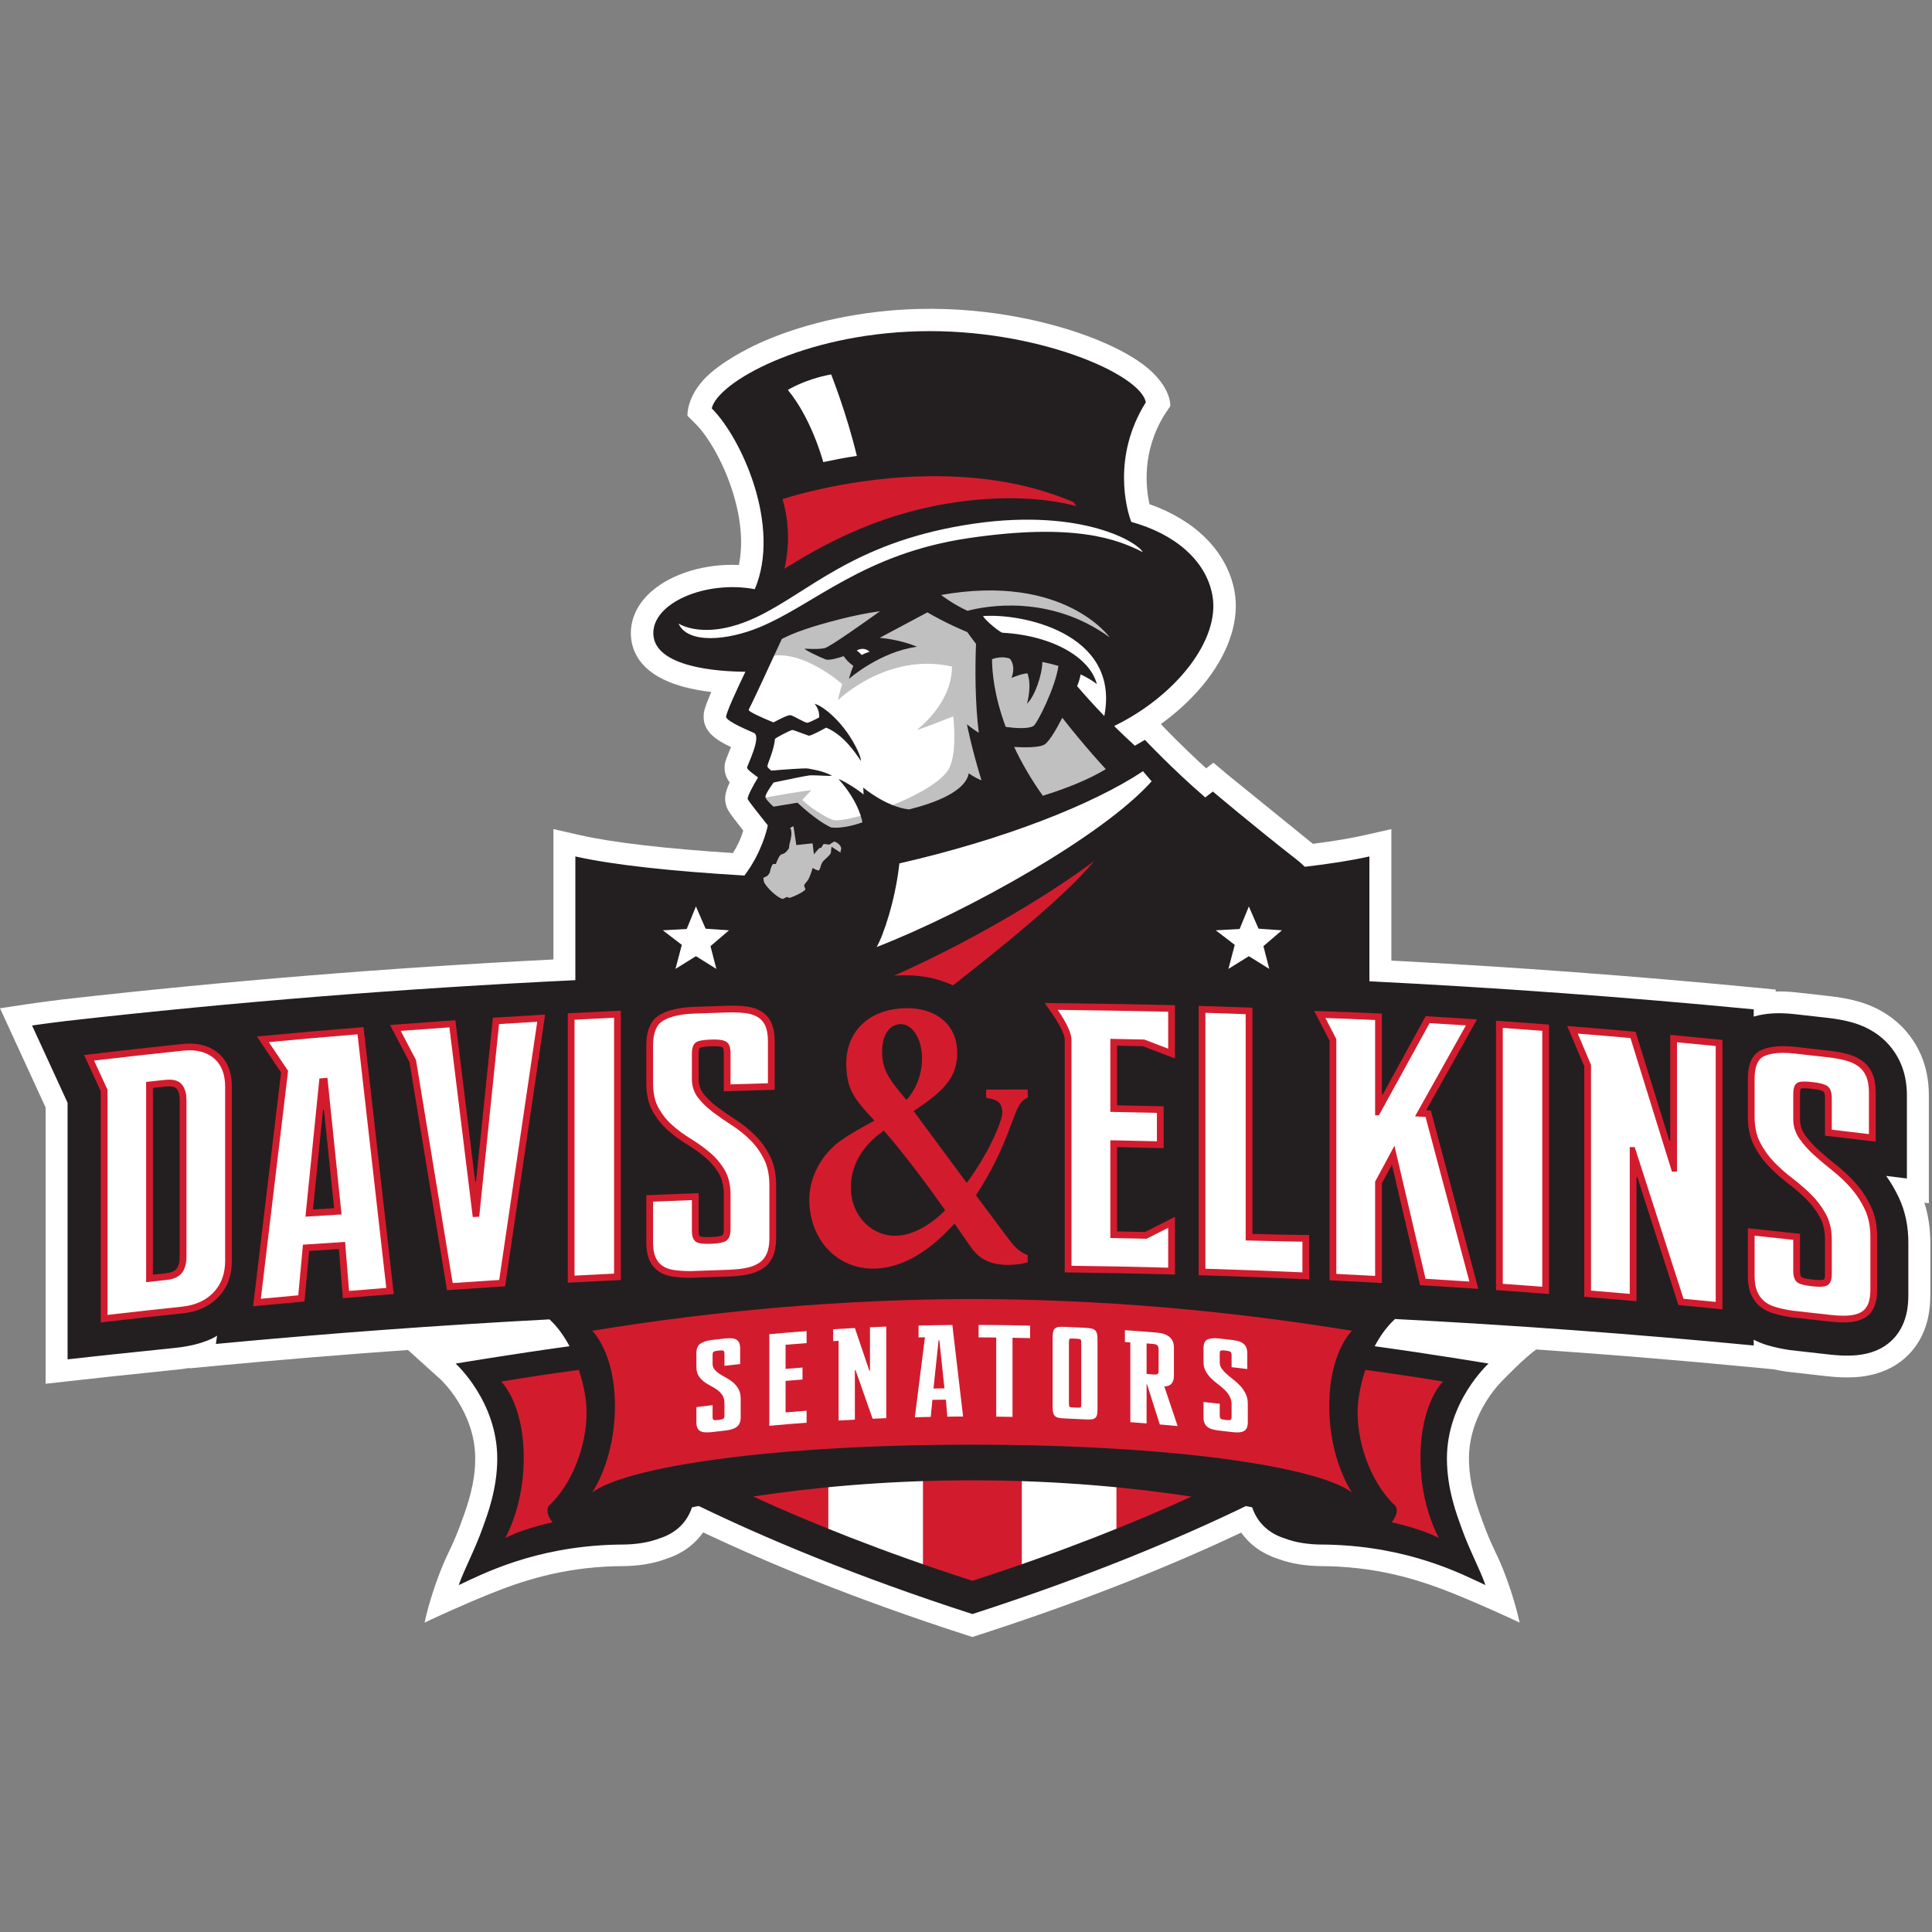 <?xml version="1.0" encoding="UTF-8"?>
<svg width="200px" height="200px" viewBox="0 0 200 200" version="1.1" xmlns="http://www.w3.org/2000/svg" xmlns:xlink="http://www.w3.org/1999/xlink">
    <rect x="0" y="0" width="200" height="200" fill="#808080" stroke="none"/>
    <!-- Generator: Sketch 51.3 (57544) - http://www.bohemiancoding.com/sketch -->
    <title>davis-elkins</title>
    <desc>Created with Sketch.</desc>
    <defs></defs>
    <g id="davis-elkins" stroke="none" stroke-width="1" fill="none" fill-rule="evenodd">
        <g id="davis-elkins_BGL" transform="translate(0, 31.841)">
            <g id="davis-elkins">
                <g id="g10" transform="translate(99.978, 68.817) scale(-1, 1) rotate(-180) translate(-99.978, -68.817) translate(0, 0.014)" fill-rule="nonzero">
                    <g id="g12">
                        <path d="M199.208,44.962 L199.675,44.904 L199.675,56.038 C199.675,57.572 199.416,58.932 198.88,60.197 C198.241,61.714 197.216,63.04 195.918,64.031 C194.869,64.834 193.656,65.43 192.316,65.8 C191.464,66.036 190.522,66.214 189.515,66.329 C188.101,66.491 187.394,66.571 185.981,66.726 C185.225,66.809 184.499,66.842 183.819,66.826 L183.819,67.021 L181.764,67.219 C169.181,68.431 156.599,69.363 144.034,70.021 L144.034,83.632 L141.255,83.003 C139.822,82.678 138.022,82.379 135.911,82.108 C131.496,85.682 127.24,89.133 127.065,89.281 L125.614,90.508 L124.863,89.922 C122.29,92.259 120.308,94.358 120.223,94.449 L120.171,94.504 C122.03,95.844 123.676,97.416 124.947,99.068 C127.295,102.121 128.31,105.369 127.803,108.215 C127.438,110.264 126.398,112.188 124.794,113.778 C123.298,115.261 121.297,116.464 118.997,117.266 C118.626,118.904 118.165,122.723 120.583,126.58 L121.146,127.419 L121.149,127.518 C121.152,127.612 121.188,129.855 117.725,132.16 C116.252,133.141 114.271,134.082 111.997,134.883 C109.003,135.936 102.824,137.674 95.069,137.477 C89.417,137.334 83.767,136.164 79.16,134.182 C78.135,133.741 75.539,132.536 73.592,130.877 C71.175,128.817 71.166,126.651 71.167,126.56 L71.168,126.418 L72.029,125.558 C73.22,124.367 74.873,121.704 75.881,118.438 C76.727,115.695 76.935,113.124 76.488,110.977 C73.011,111.131 69.57,110.098 67.449,108.248 C65.976,106.964 65.218,105.328 65.313,103.641 C65.414,101.872 66.449,99.519 70.812,98.35 C71.656,98.124 72.602,97.948 73.633,97.824 C72.838,95.993 72.839,95.645 72.84,95.247 C72.845,93.666 74.201,92.821 75.67,92.124 C75.587,91.905 75.488,91.657 75.375,91.383 C75.124,90.778 74.958,90.378 75.017,89.767 C75.063,89.284 75.23,88.866 75.539,88.469 C74.967,87.246 75.024,86.687 75.135,86.219 C75.255,85.714 75.363,85.47 76.939,83.488 C76.703,82.647 76.32,81.863 75.874,81.156 C69.002,81.597 63.49,82.227 60.067,83.003 L57.288,83.632 L57.288,70.137 C40.264,69.281 23.341,67.907 6.562,66.008 C4.336,65.738 2.992,65.535 2.979,65.533 L0,65.085 L4.722,54.811 L4.722,26.212 L7.254,26.498 C10.198,26.832 13.167,27.14 16.038,27.439 L18.382,27.683 C18.805,27.727 19.218,27.784 19.616,27.853 L19.609,27.809 L22.561,28.089 C29.089,28.706 35.65,29.247 42.233,29.71 L45.621,26.652 C45.657,26.619 49.195,23.337 49.195,18.473 C49.195,15.866 48.366,13.573 47.921,12.341 L47.826,12.076 C47.407,10.901 46.96,9.829 46.458,8.797 C44.915,5.622 44.12,2.22 44.112,2.186 L43.951,1.489 L44.603,1.795 C44.632,1.809 47.591,3.196 50.578,4.408 C53.91,5.76 58.069,7.163 63.64,7.324 C63.829,7.323 64.015,7.327 64.199,7.333 L64.282,7.334 C66.037,7.334 67.603,7.585 68.919,8.075 C70.556,8.594 71.877,9.538 72.788,10.827 C79.438,7.685 88.441,3.946 99.957,0.227 L100.661,0 L101.364,0.227 C112.855,3.937 121.843,7.668 128.489,10.806 C129.399,9.528 130.712,8.592 132.326,8.081 C133.658,7.585 135.224,7.334 136.976,7.334 L137.054,7.333 C137.246,7.327 137.434,7.322 137.61,7.324 C143.193,7.163 147.351,5.76 150.683,4.408 C153.67,3.196 156.629,1.809 156.659,1.795 L157.311,1.489 L157.149,2.186 C157.142,2.22 156.347,5.622 154.803,8.797 C154.302,9.829 153.854,10.901 153.435,12.076 L153.34,12.341 C152.895,13.573 152.067,15.866 152.067,18.473 C152.067,23.337 155.604,26.619 155.639,26.651 C155.639,26.651 157.896,28.994 159.04,29.765 C166.493,29.25 173.928,28.64 181.325,27.929 L183.613,27.709 C184.047,27.616 184.498,27.535 184.961,27.466 L185.039,27.456 C186.68,27.276 187.5,27.184 189.143,26.994 C190.194,26.874 191.179,26.841 192.074,26.897 C193.424,26.98 194.658,27.309 195.74,27.873 C197.167,28.617 198.291,29.793 198.991,31.274 C199.552,32.462 199.825,33.801 199.825,35.368 L199.825,40.855 C199.825,42.298 199.618,43.677 199.208,44.962" id="path14" fill="#FFFFFF"></path>
                        <path d="M77.953,14.626 L77.669,14.583 L77.93,14.463 C80.379,13.342 82.969,12.23 85.629,11.156 L85.748,11.108 L85.748,15.591 L85.653,15.582 C83.051,15.328 80.46,15.006 77.953,14.626" id="path16" fill="#D21C2E"></path>
                        <path d="M101,16.305 L100.515,16.305 L100.515,16.306 L100.262,16.305 C98.729,16.301 97.17,16.274 95.629,16.225 L95.545,16.222 L95.545,7.441 L95.603,7.42 C97.249,6.849 98.941,6.282 100.634,5.735 L100.661,5.726 L100.688,5.735 C102.38,6.282 104.073,6.849 105.719,7.42 L105.777,7.441 L105.777,16.22 L105.693,16.223 C104.132,16.274 102.553,16.301 101,16.305" id="path18" fill="#D21C2E"></path>
                        <path d="M123.354,14.619 C120.852,15 118.266,15.322 115.668,15.576 L115.573,15.585 L115.573,11.108 L115.692,11.156 C118.345,12.226 120.93,13.337 123.377,14.456 L123.638,14.576 L123.354,14.619" id="path20" fill="#D21C2E"></path>
                        <path d="M111.41,117.012 L111.576,116.969 L111.184,117.52 L111.168,117.527 C104.117,120.567 96.287,120.493 90.96,119.895 C85.189,119.248 81.03,117.864 80.988,117.85 L80.932,117.831 L80.948,117.774 C81.935,114.413 81.365,111.639 81.177,110.728 L81.124,110.467 L81.247,110.543 C85.241,113.033 90.75,116.045 97.972,117.253 C104.269,118.307 108.755,117.703 111.41,117.012" id="path22" fill="#D21C2E"></path>
                        <path d="M100.079,105.946 L100.115,105.933 L100.15,105.944 C100.248,105.975 102.596,106.767 105.907,106.566 C109.198,106.365 112.289,105.19 114.79,103.359 L114.905,103.469 C114.874,103.515 114.001,104.726 112.286,105.889 C110.708,106.959 107.832,108.23 103.832,108.473 C101.755,108.6 99.539,108.547 97.184,108.077 L97.113,107.972 L97.249,107.824 C97.296,107.773 98.423,106.567 100.079,105.946" id="path24" fill="#C1C0C1"></path>
                        <path d="M107.075,94.242 C107.506,94.541 109.381,98.373 109.677,100.51 L109.69,100.602 L109.6,100.629 C109.032,100.799 108.452,100.941 107.922,101.042 L107.792,101.067 L107.792,100.935 C107.79,99.853 107.223,97.985 106.527,97.027 C106.659,97.657 106.818,98.834 106.46,99.798 L106.431,99.876 L106.348,99.869 C105.976,99.84 105.579,99.735 104.892,99.475 C105.013,99.867 105.16,100.676 104.623,101.353 L104.602,101.378 L104.572,101.389 C104.363,101.458 104.145,101.501 103.923,101.516 C103.404,101.552 102.948,101.431 102.657,101.323 L102.585,101.296 L102.585,101.22 C102.591,99.999 102.783,97.46 104.01,94.172 L104.033,94.111 L104.098,94.102 C104.445,94.056 104.774,94.022 105.074,94.001 C106.073,93.933 106.746,94.015 107.075,94.242" id="path26" fill="#C1C0C1"></path>
                        <path d="M114.555,89.915 C112.541,92.093 110.871,94.177 110.055,95.225 L109.949,95.361 L109.87,95.208 C109.136,93.78 108.54,92.855 108.145,92.533 C107.794,92.246 106.674,92.144 104.992,92.245 L104.808,92.256 L104.886,92.09 C105.683,90.389 106.684,88.684 107.862,87.021 L107.908,86.956 L107.985,86.98 C110.659,87.808 112.923,88.765 114.531,89.748 L114.645,89.818 L114.555,89.915" id="path28" fill="#C1C0C1"></path>
                        <path d="M89.21,85.042 C87.734,84.631 86.57,84.446 86.206,84.586 C85.276,84.946 83.846,85.89 83.056,86.643 C83.198,86.846 83.674,87.299 83.981,87.656 C82.856,87.548 80.224,87.083 79.139,86.887 C79.177,86.74 79.346,86.475 79.995,85.876 L80.034,85.84 L82.522,86.248 C82.812,85.972 84.526,84.37 85.997,83.702 L86.013,83.694 L86.03,83.692 C86.089,83.685 86.148,83.68 86.207,83.676 C87.622,83.58 89.243,84.207 89.312,84.233 L89.391,84.264 L89.381,84.349 C89.377,84.377 89.341,84.628 89.21,85.042" id="path30" fill="#C1C0C1"></path>
                        <path d="M87.18,81.718 C87.056,82.204 86.495,82.436 86.39,82.446 L86.39,82.446 C86.319,82.451 86.236,82.412 85.877,82.174 C85.852,82.158 85.832,82.144 85.817,82.134 C85.781,82.138 85.723,82.147 85.667,82.155 C85.551,82.173 85.42,82.192 85.337,82.198 C85.274,82.202 85.242,82.199 85.213,82.184 C85.16,82.158 85.12,82.095 85.019,81.919 C84.995,81.878 84.964,81.824 84.947,81.798 C84.937,81.796 84.924,81.794 84.914,81.793 C84.864,81.786 84.801,81.776 84.747,81.74 C84.697,81.707 84.505,81.488 84.333,81.285 L84.215,82.279 L82.525,82.098 L82.232,84.071 L82.109,84.034 C81.798,83.938 81.705,83.771 81.696,83.752 L81.656,83.674 L81.724,83.619 C81.802,83.556 81.809,83.411 81.815,83.283 C81.817,83.242 81.819,83.204 81.822,83.168 C81.833,83.062 81.759,82.663 81.708,82.431 C81.595,82.105 81.575,81.797 81.572,81.697 C81.289,81.255 81.103,81.196 80.953,81.148 C80.856,81.117 80.756,81.086 80.666,80.977 C80.496,80.772 80.31,80.313 80.24,80.133 C80.026,80.136 79.924,80.106 79.875,80.03 C79.833,79.964 79.619,79.493 79.612,79.292 C79.608,79.162 79.423,78.912 79.347,78.867 C79.249,78.808 78.985,78.693 78.983,78.692 L78.912,78.661 L78.917,78.584 C78.934,78.353 78.95,78.135 79.085,77.927 C79.513,77.269 80.473,76.394 81.024,76.294 L81.062,76.288 L81.096,76.306 C81.195,76.359 81.376,76.447 81.462,76.488 C81.583,76.436 81.726,76.412 81.744,76.409 L81.772,76.404 L81.8,76.414 C82.88,76.804 83.402,77.194 83.477,77.349 L83.496,77.386 L83.484,77.426 C83.468,77.485 83.444,77.546 83.42,77.605 C83.394,77.671 83.35,77.782 83.356,77.815 C83.374,77.853 83.523,78.037 83.604,78.135 C83.712,78.267 83.748,78.312 83.762,78.341 C83.99,78.788 84.127,79.224 84.187,79.445 C84.478,79.276 84.717,79.236 84.729,79.234 L84.779,79.226 L84.818,79.259 C84.972,79.391 85.052,79.673 85.098,79.874 C85.116,79.955 85.219,80.131 85.283,80.231 C85.339,80.283 85.63,80.557 85.875,80.79 C86.053,80.96 86.149,81.156 86.139,81.329 C86.135,81.395 86.151,81.517 86.168,81.622 L87.132,80.993 L87.121,81.208 C87.116,81.301 87.137,81.377 87.157,81.449 C87.181,81.534 87.205,81.621 87.18,81.718" id="path32" fill="#C1C0C1"></path>
                        <path d="M100.265,94.206 C100.492,94.031 100.858,93.762 101.269,93.512 L101.464,93.393 L101.435,93.619 C100.98,97.184 101.082,101.227 101.147,102.8 L101.148,102.84 L101.124,102.871 C100.629,103.507 100.23,104.082 100.226,104.088 L100.207,104.115 L100.177,104.127 C100.155,104.136 97.965,105.033 96.063,106.163 L96.01,106.195 L90.693,103.358 L91.059,103.326 C92.56,103.194 93.851,102.804 94.518,102.555 C91.493,102.025 88.915,100.151 88.085,99.494 C88.169,99.765 88.297,100.154 88.436,100.493 L88.469,100.574 L88.397,100.624 C87.996,100.901 87.671,101.228 87.43,101.595 L87.383,101.666 L87.302,101.639 C86.555,101.384 85.968,101.255 85.65,101.277 C85.591,101.281 85.542,101.29 85.504,101.304 C85.072,101.458 84.095,101.923 83.64,102.185 C84.107,102.162 84.938,102.144 85.419,102.267 C85.982,102.411 89.623,104.993 91.162,106.097 L91.083,106.293 C89.827,106.129 88.453,105.855 86.881,105.455 C84.086,104.743 82.18,104.093 80.881,103.408 L80.848,103.391 L80.832,103.357 C80.582,102.809 80.302,102.201 80.014,101.577 C83.316,102.052 87.108,98.718 87.191,98.639 C86.888,97.756 86.748,96.981 86.748,96.981 C86.748,96.981 91.843,101.978 98.549,100.461 C98.552,98.307 97.392,95.959 94.964,93.933 C94.73,93.738 98.676,95.306 98.676,95.306 C98.676,95.306 99.216,91.04 98.011,89.537 C96.965,88.233 94.594,86.984 92.239,86.061 C92.822,85.821 93.451,85.632 94.085,85.56 L94.105,85.557 L94.124,85.562 C96.718,86.21 99.863,87.366 100.355,89.227 C100.568,89.082 101.007,88.805 101.561,88.578 L101.776,88.49 L101.708,88.711 C100.904,91.317 100.425,93.45 100.265,94.206" id="path34" fill="#C1C0C1"></path>
                        <path d="M131.396,69.159 L129.28,70.477 L127.164,69.159 L127.821,71.649 L125.855,73.156 L128.326,73.29 L129.28,75.626 L130.283,73.324 L132.705,73.156 L130.789,71.515 L131.396,69.159 Z M100.661,5.816 C91.292,8.842 83.757,11.891 77.966,14.541 C83.834,15.432 91.427,16.198 100.262,16.219 L100.262,16.219 C100.318,16.219 100.373,16.219 100.429,16.22 L100.429,16.219 C100.496,16.219 100.563,16.22 100.631,16.22 C100.698,16.22 100.765,16.219 100.833,16.219 L100.833,16.22 C100.888,16.219 100.944,16.219 100.999,16.219 L100.999,16.219 C109.858,16.197 117.467,15.428 123.341,14.534 C117.552,11.886 110.021,8.839 100.661,5.816 Z M79.404,78.773 C79.509,78.836 79.716,79.117 79.722,79.288 C79.728,79.46 79.933,79.916 79.968,79.972 C80.003,80.027 80.176,80.027 80.316,80.021 C80.316,80.021 80.551,80.666 80.751,80.907 C80.951,81.148 81.2,80.898 81.681,81.665 C81.681,81.665 81.681,82.024 81.814,82.401 C81.814,82.401 81.949,83.016 81.932,83.179 C81.915,83.344 81.938,83.585 81.794,83.703 C81.794,83.703 81.866,83.845 82.142,83.929 L82.432,81.979 L84.119,82.159 L84.253,81.021 C84.253,81.021 84.743,81.607 84.808,81.65 C84.872,81.692 84.978,81.679 85.016,81.709 C85.054,81.74 85.213,82.063 85.262,82.087 C85.31,82.111 85.821,82.014 85.845,82.023 C85.869,82.032 86.311,82.345 86.379,82.338 C86.432,82.333 86.961,82.133 87.074,81.692 C87.109,81.554 87,81.425 87.011,81.203 L86.089,81.804 C86.089,81.804 86.02,81.467 86.029,81.322 C86.038,81.178 85.946,81.009 85.799,80.869 C85.527,80.61 85.199,80.301 85.199,80.301 C85.199,80.301 85.021,80.033 84.991,79.899 C84.96,79.764 84.885,79.46 84.746,79.342 C84.746,79.342 84.448,79.39 84.119,79.617 C84.119,79.617 83.981,79.01 83.664,78.39 C83.638,78.339 83.29,77.94 83.253,77.852 C83.216,77.764 83.333,77.557 83.379,77.397 C83.324,77.285 82.835,76.904 81.762,76.516 C81.762,76.516 81.577,76.547 81.462,76.61 C81.462,76.61 81.18,76.475 81.044,76.402 C80.554,76.49 79.608,77.324 79.178,77.986 C79.059,78.167 79.044,78.36 79.027,78.592 C79.027,78.592 79.298,78.71 79.404,78.773 Z M90.011,101.981 C90.011,101.981 89.606,101.888 89.207,101.657 C88.938,101.952 88.681,102.127 88.681,102.127 C89.575,102.562 90.011,101.981 90.011,101.981 Z M79.238,86.958 C79.234,87.234 79.703,87.934 80.083,88.455 C81.468,88.748 83.58,89.187 83.868,89.201 C84.409,89.227 86.066,89.083 86.11,89.174 C85.108,89.684 84.194,89.793 83.634,89.905 C83.317,89.967 80.804,89.772 79.846,89.685 C79.665,89.827 79.483,89.99 79.449,90.099 C79.378,90.327 80.088,91.598 80.226,92.962 C80.236,93.057 81.889,93.919 82.046,93.896 C82.203,93.872 83.492,93.377 83.707,93.306 C83.921,93.236 85.522,94.136 85.522,94.136 C87.37,93.371 88.563,91.491 89.118,90.699 C89.144,90.853 88.997,91.308 88.818,91.697 C87.476,94.606 85.222,96.389 84.329,96.604 C84.92,95.887 84.789,95.187 84.789,95.187 C84.789,95.187 83.852,94.682 83.589,94.644 C83.327,94.606 82.174,95.373 81.828,95.425 C81.553,95.466 80.549,94.927 80.066,94.679 C79.284,95.004 77.368,95.803 77.508,96.001 C77.624,96.164 79.683,100.578 80.932,103.312 C82.212,103.987 84.07,104.626 86.908,105.349 C88.387,105.726 89.782,106.014 91.098,106.185 C89.817,105.267 85.949,102.515 85.392,102.373 C84.722,102.202 83.322,102.314 83.322,102.314 C83.14,102.254 84.898,101.405 85.466,101.201 C85.836,101.069 86.746,101.334 87.338,101.536 C87.547,101.218 87.861,100.862 88.334,100.534 C88.086,99.93 87.878,99.182 87.878,99.182 C87.878,99.182 91.068,101.991 94.923,102.507 C94.415,102.742 92.886,103.275 91.069,103.434 L96.007,106.07 C97.938,104.922 100.135,104.026 100.135,104.026 C100.135,104.026 100.534,103.451 101.037,102.804 C100.933,100.294 100.938,96.642 101.326,93.605 C100.645,94.019 100.096,94.481 100.096,94.481 C100.096,94.481 100.586,91.974 101.603,88.679 C100.835,88.993 100.283,89.412 100.283,89.412 C99.956,87.54 96.82,86.348 94.098,85.668 C91.712,85.938 89.36,87.933 89.36,87.933 C89.36,87.933 89.39,87.532 89.397,87.215 C88.399,88.046 86.872,88.854 86.818,88.794 C89.01,86.354 89.272,84.335 89.272,84.335 C89.272,84.335 87.482,83.635 86.043,83.801 C84.464,84.519 82.558,86.365 82.558,86.365 L80.07,85.956 C79.617,86.374 79.241,86.775 79.238,86.958 Z M70.238,104.915 C70.238,104.915 72.98,103.041 78.345,105.59 C83.709,108.139 88.212,113.149 99.787,115.092 C111.362,117.035 117.6,113.521 118.304,112.302 C115.674,113.648 111.23,115.361 100.328,113.763 C89.425,112.165 84.351,106.906 78.644,104.536 C75.291,103.144 71.184,102.779 70.238,104.915 Z M111.143,117.47 L111.426,117.072 C108.325,117.88 103.829,118.296 97.961,117.314 C90.615,116.085 85.065,112.997 81.214,110.596 C81.367,111.358 82.048,114.251 81.008,117.791 C81.008,117.791 97.519,123.344 111.143,117.47 Z M86.041,130.7 C86.041,130.7 87.655,126.644 88.701,122.261 C87.342,122.073 86.315,121.847 85.224,121.623 C85.016,122.374 83.841,126.334 81.558,129.094 C81.558,129.094 83.321,130.206 86.041,130.7 Z M108.215,92.449 C108.697,92.843 109.362,93.98 109.968,95.159 C110.739,94.169 112.436,92.045 114.474,89.841 C112.826,88.834 110.545,87.887 107.952,87.084 C106.686,88.871 105.72,90.568 104.986,92.136 C106.077,92.07 107.723,92.046 108.215,92.449 Z M106.357,99.761 C106.856,98.42 106.312,96.611 106.312,96.611 C107.151,97.399 107.9,99.684 107.902,100.935 C108.419,100.836 108.987,100.698 109.568,100.525 C109.258,98.29 107.367,94.578 107.012,94.332 C106.495,93.974 105.104,94.078 104.113,94.21 C102.915,97.42 102.701,99.9 102.695,101.221 C103.112,101.375 103.8,101.531 104.536,101.285 C105.227,100.415 104.706,99.287 104.706,99.287 C105.501,99.596 105.949,99.729 106.357,99.761 Z M100.155,106.23 C98.569,106.958 97.426,107.87 97.426,107.87 C110.17,110.131 114.872,103.482 114.872,103.482 C108.687,107.984 102.002,106.726 100.155,106.23 Z M114.346,95.494 L114.316,95.372 C114.313,95.363 114.312,95.355 114.309,95.347 C113.091,96.61 112.123,97.707 111.504,98.432 C111.528,98.49 111.768,99.061 111.872,99.649 C112.488,99.355 113.062,99.021 113.544,98.649 C112.848,101.34 109.055,103.663 103.772,103.962 C103.573,103.973 102.137,105.084 101.757,105.683 C105.694,105.999 115.875,103.976 114.346,95.494 Z M118.325,89.624 L119.216,88.579 C114.261,83.009 100.369,75.181 90.75,71.423 C91.442,72.611 92.689,76.261 93.104,80.08 C103.886,82.544 113.128,86.177 118.325,89.624 Z M74.158,69.159 L72.042,70.477 L69.925,69.159 L70.582,71.649 L68.617,73.156 L71.088,73.29 L72.042,75.626 L73.044,73.324 L75.466,73.156 L73.55,71.515 L74.158,69.159 Z M196.568,45.49 C196.194,46.284 195.755,47.034 195.258,47.73 C196.115,47.625 196.544,47.572 197.401,47.464 C197.401,50.801 197.401,52.702 197.401,56.038 C197.401,57.266 197.199,58.341 196.784,59.324 C196.296,60.478 195.519,61.488 194.532,62.243 C193.716,62.866 192.766,63.332 191.706,63.626 C190.967,63.83 190.14,63.985 189.254,64.087 C187.845,64.248 187.14,64.327 185.73,64.482 C184.097,64.662 182.723,64.57 181.546,64.226 C181.546,64.226 181.544,64.226 181.544,64.226 L181.544,64.972 C168.307,66.247 155.041,67.216 141.76,67.879 L141.76,80.802 C139.982,80.399 137.718,80.042 135.082,79.733 C134.799,79.995 134.538,80.229 134.399,80.341 C129.866,83.875 125.556,87.523 125.556,87.523 L124.77,86.909 C121.365,89.844 118.522,92.872 118.522,92.873 L118.521,92.873 C118.521,92.873 118.011,92.567 117.484,92.263 C116.723,92.953 116.002,93.641 115.336,94.303 C121.642,97.364 126.336,103.184 125.512,107.813 C124.864,111.454 121.591,114.204 117.114,115.432 C116.631,116.646 115.08,122.174 118.614,127.809 C118.098,130.746 107.239,135.476 95.129,135.168 C83.019,134.861 74.272,129.856 73.679,127.186 C76.776,124.091 80.9,114.995 78.136,108.47 C73.026,109.422 67.452,107.021 67.636,103.77 C67.828,100.385 74.354,99.932 77.163,99.923 C76.242,98.001 75.165,95.666 75.167,95.254 C75.168,94.774 77.865,93.685 78.06,93.584 C78.86,93.171 77.316,90.163 77.333,89.987 C77.35,89.812 77.807,89.471 78.473,88.979 C77.917,88.077 77.346,86.973 77.4,86.749 C77.441,86.574 78.864,84.792 79.486,84.019 C79.365,83.441 78.796,81.118 77.063,78.826 C69.689,79.26 63.46,79.919 59.561,80.802 L59.561,67.994 C41.95,67.153 24.364,65.751 6.838,63.767 C4.674,63.505 3.319,63.301 3.319,63.301 L6.996,55.302 C6.996,55.302 6.996,37.595 6.996,28.742 C10.71,29.162 14.428,29.539 18.144,29.928 C21.228,30.251 22.475,31.197 22.475,31.197 C22.475,31.197 22.416,30.753 22.345,30.336 C33.844,31.424 45.359,32.271 56.883,32.879 C57.686,32.148 58.382,31.177 58.956,30.099 C53.106,29.298 47.167,28.304 47.167,28.304 C47.167,28.304 51.476,24.414 51.476,18.473 C51.476,15.269 50.413,12.55 49.978,11.33 C49.134,8.963 48.073,7.042 47.486,5.371 C49.914,6.498 55.26,9.324 63.647,9.558 C63.823,9.558 64.004,9.561 64.186,9.567 C64.228,9.567 64.27,9.568 64.313,9.568 C65.865,9.568 67.167,9.791 68.22,10.19 C69.838,10.69 71.083,11.758 71.636,13.422 C71.862,13.468 72.095,13.515 72.332,13.561 C79.026,10.32 88.418,6.327 100.661,2.374 C112.894,6.324 122.28,10.312 128.973,13.553 C129.195,13.509 129.413,13.465 129.626,13.422 C130.178,11.758 131.423,10.69 133.041,10.19 C134.094,9.791 135.397,9.568 136.949,9.568 C136.991,9.568 137.033,9.567 137.075,9.567 C137.258,9.561 137.438,9.558 137.614,9.558 C146.001,9.324 151.348,6.498 153.776,5.371 C153.188,7.042 152.128,8.963 151.283,11.33 C150.848,12.55 149.785,15.269 149.785,18.473 C149.785,24.414 154.095,28.304 154.095,28.304 C154.095,28.304 148.156,29.298 142.305,30.099 C142.883,31.183 143.584,32.161 144.393,32.893 C144.378,32.903 144.362,32.911 144.346,32.92 C156.759,32.279 169.162,31.367 181.544,30.176 L181.544,30.774 C181.544,30.774 181.546,30.774 181.546,30.773 C181.995,30.542 182.472,30.348 182.977,30.199 C183.68,29.991 184.458,29.823 185.289,29.701 C186.935,29.52 187.759,29.427 189.404,29.237 C190.318,29.132 191.17,29.103 191.934,29.15 C192.959,29.214 193.886,29.456 194.684,29.872 C195.667,30.385 196.445,31.203 196.932,32.233 C197.347,33.113 197.551,34.138 197.551,35.368 C197.551,37.563 197.551,38.66 197.551,40.855 C197.551,42.541 197.221,44.1 196.568,45.49 Z" id="path36" fill="#231F20"></path>
                        <path d="M17.511,57.004 C17.404,57.004 17.287,56.997 17.163,56.984 C16.631,56.926 15.826,56.839 15.826,56.839 L15.826,37.505 C15.826,37.505 16.629,37.593 17.153,37.649 C17.551,37.692 18.071,37.811 18.296,38.137 C18.5,38.432 18.603,38.83 18.603,39.319 L18.603,55.631 C18.603,56.11 18.498,56.487 18.292,56.749 C18.159,56.918 17.896,57.004 17.511,57.004 Z M10.428,56.508 L8.702,60.246 L9.477,60.338 C13.157,60.772 15.09,60.987 18.879,61.387 C19.134,61.414 19.385,61.427 19.624,61.427 C20.804,61.427 21.798,61.1 22.577,60.455 C23.525,59.67 24.005,58.495 24.005,56.962 L24.005,38.932 C24.005,37.418 23.536,36.16 22.61,35.193 C21.692,34.234 20.453,33.666 18.925,33.505 C15.795,33.176 14.179,32.997 11.062,32.636 L10.428,32.562 L10.428,56.508 Z" id="path38" fill="#D21C2E"></path>
                        <path d="M58.776,64.56 L59.314,64.589 C61.012,64.68 61.949,64.726 63.672,64.808 L64.267,64.836 L64.267,36.953 L63.726,36.928 C62.019,36.847 61.084,36.8 59.375,36.709 L58.776,36.677 L58.776,64.56" id="path40" fill="#D21C2E"></path>
                        <path d="M71.474,37.182 C70.807,37.183 70.193,37.224 69.65,37.305 C69.065,37.392 68.565,37.579 68.164,37.86 C67.754,38.148 67.437,38.543 67.221,39.034 C67.012,39.508 66.906,40.115 66.906,40.84 L66.906,45.73 L67.45,45.754 C69.144,45.826 70.065,45.863 71.734,45.924 L72.324,45.946 L72.324,42.069 C72.324,41.688 72.395,41.522 72.432,41.487 C72.47,41.466 72.641,41.394 73.254,41.394 C73.359,41.394 73.472,41.396 73.592,41.4 C74.413,41.428 74.691,41.537 74.772,41.582 C74.848,41.625 74.926,41.829 74.926,42.187 L74.926,45.808 C74.926,46.701 74.742,47.455 74.38,48.049 C74.002,48.668 73.53,49.215 72.977,49.674 C72.404,50.149 71.773,50.598 71.103,51.009 C70.396,51.439 69.731,51.93 69.126,52.468 C68.506,53.018 67.979,53.679 67.557,54.431 C67.125,55.204 66.906,56.182 66.906,57.339 L66.906,61.258 C66.906,62.794 67.366,63.846 68.274,64.387 C69.114,64.888 70.289,65.17 71.765,65.225 C73.182,65.277 73.89,65.302 75.307,65.348 C75.481,65.354 75.652,65.357 75.818,65.357 C76.338,65.357 76.821,65.328 77.253,65.273 C77.857,65.196 78.384,65.022 78.821,64.756 C79.276,64.477 79.625,64.076 79.858,63.563 C80.081,63.071 80.195,62.442 80.195,61.693 L80.195,56.647 L79.641,56.632 C77.977,56.587 77.1,56.561 75.513,56.51 L74.926,56.491 L74.926,60.478 C74.926,60.871 74.837,61.023 74.791,61.049 C74.709,61.089 74.49,61.155 73.919,61.155 C73.825,61.155 73.725,61.154 73.62,61.15 C72.646,61.116 72.455,60.998 72.436,60.985 C72.387,60.935 72.324,60.733 72.324,60.36 L72.324,57.747 C72.324,57.168 72.497,56.653 72.84,56.217 C73.217,55.738 73.691,55.283 74.247,54.867 C74.816,54.439 75.458,53.995 76.155,53.546 C76.874,53.083 77.545,52.545 78.149,51.949 C78.763,51.342 79.286,50.619 79.703,49.8 C80.129,48.963 80.345,47.942 80.345,46.766 L80.345,41.278 C80.345,40.53 80.232,39.897 80.01,39.396 C79.781,38.877 79.435,38.461 78.985,38.159 C78.553,37.872 78.031,37.662 77.434,37.538 C76.861,37.418 76.205,37.345 75.483,37.322 C73.888,37.27 73.09,37.242 71.497,37.183 L71.474,37.182" id="path42" fill="#D21C2E"></path>
                        <path d="M121.047,37.535 C116.972,37.642 114.861,37.684 110.782,37.736 L110.221,37.744 L110.221,61.824 C110.221,62.36 109.669,63.473 108.78,64.727 L108.14,65.63 L109.252,65.616 C110.562,65.6 117.289,65.514 121.076,65.417 L121.63,65.403 L121.63,59.892 L118.315,61.157 L118.297,61.157 C117.964,61.164 116.728,61.191 115.685,61.211 L115.641,61.212 L115.641,55.041 L115.684,55.04 C117.302,55.009 118.21,54.989 119.908,54.947 L120.462,54.933 L120.462,50.605 L119.88,50.619 C118.207,50.661 117.267,50.682 115.685,50.712 L115.641,50.713 L115.641,41.986 L115.684,41.985 C116.655,41.965 118.112,41.932 118.522,41.923 L118.533,41.923 L121.63,43.496 L121.63,37.52 L121.047,37.535" id="path44" fill="#D21C2E"></path>
                        <path d="M134.932,37.047 C130.832,37.228 128.715,37.308 124.633,37.433 L124.082,37.45 L124.082,65.332 L124.668,65.314 C126.432,65.26 127.386,65.228 129.104,65.165 L129.651,65.144 L129.651,41.727 L130.914,41.697 C132.266,41.663 133.335,41.637 134.964,41.618 L135.525,41.611 L135.525,37.021 L134.932,37.047" id="path46" fill="#D21C2E"></path>
                        <path d="M152.246,36.091 C150.387,36.215 149.352,36.28 147.431,36.396 L147.007,36.421 C147.007,36.421 145.175,44.267 144.119,48.786 L144.092,48.898 L143.052,46.965 L143.052,36.647 L142.453,36.679 C140.76,36.77 139.841,36.817 138.177,36.897 L137.636,36.923 L137.636,61.729 L136.041,64.809 L137.008,64.776 C137.635,64.755 140.848,64.645 142.513,64.559 L143.052,64.531 L143.052,56.164 L143.134,56.143 C144.673,58.955 145.678,60.79 147.415,63.954 L147.588,64.27 L147.949,64.248 C149.578,64.149 150.446,64.094 152.003,63.991 L152.898,63.931 L152.462,63.153 C150.557,59.755 149.512,57.888 147.667,54.584 L147.633,54.524 L148.121,54.495 L148.227,54.101 C150.065,47.202 151.005,43.671 152.834,36.798 L153.036,36.038 L152.246,36.091" id="path48" fill="#D21C2E"></path>
                        <path d="M159.741,35.557 C158.056,35.685 157.121,35.754 155.395,35.875 L154.867,35.912 L154.867,63.797 L155.476,63.754 C157.187,63.633 158.123,63.564 159.828,63.435 L160.353,63.395 L160.353,35.51 L159.741,35.557" id="path50" fill="#D21C2E"></path>
                        <path d="M177.683,33.982 C176.301,34.12 175.532,34.194 174.127,34.328 L173.752,34.363 L173.637,34.718 C171.952,39.968 170.973,43.017 169.495,47.609 L169.409,47.595 L169.409,34.76 L168.79,34.815 C167.148,34.96 166.23,35.038 164.523,35.178 L164.001,35.221 L164.001,59.085 L162.24,63.247 L163.173,63.173 C165.41,62.993 166.594,62.894 168.933,62.687 L169.314,62.654 L169.426,62.292 C170.809,57.845 171.633,55.19 172.818,51.37 L172.903,51.383 L172.903,62.329 L173.525,62.27 C175.196,62.114 176.114,62.025 177.797,61.857 L178.309,61.806 L178.309,33.92 L177.683,33.982" id="path52" fill="#D21C2E"></path>
                        <path d="M190.82,32.565 C190.393,32.565 189.923,32.594 189.421,32.651 C187.833,32.833 187.038,32.922 185.45,33.096 L185.429,33.099 C184.767,33.197 184.157,33.328 183.616,33.488 C183.041,33.659 182.552,33.914 182.161,34.247 C181.764,34.584 181.456,35.015 181.247,35.525 C181.04,36.024 180.936,36.642 180.936,37.364 L180.936,42.315 L181.563,42.249 C183.26,42.072 184.178,41.974 185.83,41.792 L186.337,41.736 L186.337,37.915 C186.337,37.413 186.452,37.287 186.477,37.267 C186.506,37.241 186.708,37.104 187.655,36.998 C187.928,36.967 188.165,36.951 188.359,36.951 C188.644,36.951 188.766,36.984 188.813,37.004 C188.853,37.039 188.924,37.19 188.924,37.536 L188.924,41.157 C188.924,42.055 188.739,42.844 188.372,43.5 C187.992,44.181 187.517,44.804 186.959,45.351 C186.387,45.913 185.756,46.457 185.084,46.968 C184.384,47.5 183.725,48.085 183.127,48.708 C182.515,49.341 181.995,50.071 181.579,50.879 C181.152,51.707 180.936,52.711 180.936,53.863 L180.936,57.783 C180.936,59.338 181.408,60.339 182.339,60.759 C182.932,61.027 183.694,61.163 184.603,61.163 C184.987,61.163 185.402,61.138 185.835,61.091 C187.247,60.935 187.952,60.856 189.363,60.695 C190.08,60.612 190.73,60.491 191.297,60.335 C191.893,60.17 192.411,59.923 192.836,59.599 C193.275,59.264 193.614,58.824 193.841,58.29 C194.06,57.772 194.171,57.131 194.171,56.386 L194.171,51.278 L193.533,51.355 C191.943,51.546 191.062,51.65 189.427,51.837 L188.924,51.895 L188.924,55.827 C188.924,56.161 188.86,56.402 188.751,56.473 C188.668,56.526 188.386,56.66 187.567,56.752 C187.254,56.787 186.993,56.805 186.789,56.805 C186.584,56.805 186.483,56.787 186.442,56.777 L186.421,56.772 L186.413,56.753 C186.383,56.693 186.337,56.542 186.337,56.206 L186.337,53.593 C186.337,53.006 186.513,52.456 186.862,51.958 C187.24,51.419 187.717,50.89 188.277,50.385 C188.844,49.874 189.485,49.335 190.182,48.782 C190.892,48.217 191.556,47.586 192.154,46.904 C192.759,46.215 193.274,45.423 193.687,44.548 C194.107,43.655 194.321,42.608 194.321,41.436 L194.321,35.949 C194.321,35.197 194.207,34.576 193.984,34.102 C193.747,33.601 193.393,33.224 192.93,32.982 C192.494,32.754 191.967,32.619 191.366,32.581 C191.193,32.57 191.01,32.565 190.82,32.565" id="path54" fill="#D21C2E"></path>
                        <path d="M33.444,54.609 C33.173,51.931 32.399,44.254 32.399,44.254 L34.586,44.391 L34.582,44.436 C34.219,47.969 33.807,51.94 33.531,54.609 L33.444,54.609 Z M29.097,58.435 L29.088,58.449 C28.315,59.604 27.877,60.255 27.124,61.377 L26.597,62.162 L27.544,62.252 C31.288,62.605 33.249,62.778 37.08,63.09 L37.63,63.135 L40.763,35.499 L40.176,35.453 C38.528,35.325 37.654,35.254 36.061,35.121 L35.493,35.074 L35.083,40.161 L32.003,39.96 L31.52,34.731 L31.048,34.688 C29.405,34.541 28.514,34.459 26.906,34.306 L26.203,34.239 L29.097,58.435 Z" id="path56" fill="#D21C2E"></path>
                        <path d="M42.392,59.502 L40.379,63.353 L41.236,63.419 C43.329,63.579 44.482,63.663 46.599,63.81 L47.137,63.848 L49.192,47.147 L49.279,47.147 L51.023,64.105 L51.504,64.135 C53.239,64.245 54.148,64.3 55.734,64.391 L56.43,64.431 L56.329,63.745 C55.004,54.749 53.679,45.751 52.355,36.754 L52.288,36.301 L51.829,36.272 C49.831,36.147 48.796,36.079 46.791,35.94 L46.274,35.904 L42.392,59.502" id="path58" fill="#D21C2E"></path>
                        <path d="M92.887,41.537 C90.331,41.405 88.166,43.521 88.082,46.342 C88.012,48.694 89.193,50.817 91.498,52.422 C93.712,49.893 96.064,46.692 97.846,44.176 C96.313,42.604 94.456,41.618 92.887,41.537 Z M93.195,63.444 C94.382,63.493 95.386,62.046 95.444,60.093 C95.492,58.466 94.946,56.831 93.84,55.594 C93.368,56.144 92.983,56.61 92.666,57.027 C92.58,57.145 92.504,57.247 92.439,57.335 C91.604,58.499 91.353,59.285 91.318,60.467 C91.266,62.203 92.008,63.393 93.195,63.444 Z M104.863,40.623 C104.696,40.806 103.067,42.985 101.029,45.728 C104.358,50.774 104.843,54.364 105.725,55.355 C105.803,55.442 106.042,55.697 106.402,55.847 L106.378,56.67 L102.096,56.668 C102.096,56.668 102.051,56.315 102.101,55.797 C103.554,55.641 103.738,55.064 103.762,54.25 C103.778,53.727 102.763,50.687 100.081,47.005 C98.197,49.544 96.12,52.352 94.568,54.452 C94.723,54.55 94.86,54.638 94.964,54.708 C98.102,56.802 99.155,58.259 99.082,60.7 C99.002,63.412 96.846,65.211 93.603,65.089 C89.812,64.947 87.508,62.553 87.61,59.136 C87.676,56.912 88.254,55.895 90.096,53.914 C90.266,53.731 90.351,53.64 90.521,53.456 C88.901,52.579 88.001,52.052 87.153,51.471 C85.006,50.001 83.71,47.506 83.782,45.065 C83.91,40.78 87.008,37.871 90.885,38.152 C93.525,38.344 96.127,39.848 98.813,42.798 C99.649,41.599 100.275,40.681 100.572,40.27 C101.591,38.858 102.942,38.522 104.319,38.522 C105.695,38.522 106.387,38.805 106.387,38.805 L106.387,39.527 C105.813,39.739 105.337,40.105 104.863,40.623 Z" id="path60" fill="#D21C2E"></path>
                        <path d="M98.648,67.457 C97.201,68.143 95.493,68.505 93.702,68.505 C93.547,68.505 93.391,68.502 93.234,68.497 C93.006,68.489 92.778,68.476 92.551,68.457 C99.705,71.62 107.757,76.23 113.247,80.307 C113.215,80.266 113.183,80.223 113.148,80.181 C110.158,76.594 103.193,70.995 98.648,67.457" id="path62" fill="#D21C2E"></path>
                        <path d="M139.957,31.699 C126.7,33.862 113.706,34.956 100.718,34.986 C100.718,34.986 100.697,34.986 100.632,34.986 C100.567,34.986 100.544,34.986 100.544,34.986 C87.555,34.956 74.561,33.862 61.304,31.699 C61.304,31.699 63.658,29.515 63.658,23.899 C63.658,18.284 61.304,14.964 61.304,14.964 C64.814,17.585 79.577,19.907 100.544,19.908 C100.544,19.908 100.602,19.908 100.631,19.908 C100.66,19.908 100.718,19.908 100.718,19.908 C121.685,19.907 136.448,17.585 139.957,14.964 C139.957,14.964 137.603,18.284 137.603,23.899 C137.603,29.515 139.957,31.699 139.957,31.699" id="path64" fill="#D21C2E"></path>
                        <path d="M149.378,26.445 C146.688,26.892 144.011,27.291 141.341,27.648 C140.82,26.091 140.54,24.516 140.54,23.241 C140.54,19.787 142.03,15.798 144.494,13.532 C144.712,13.116 144.567,12.501 144.066,11.878 C146.226,11.374 147.862,10.823 148.949,10.251 C148.275,11.53 147.044,14.43 147.044,18.555 C147.044,24.235 149.378,26.445 149.378,26.445" id="path66" fill="#D21C2E"></path>
                        <path d="M57.196,11.878 C56.694,12.501 56.55,13.116 56.768,13.532 C59.231,15.798 60.722,19.787 60.722,23.241 C60.722,24.516 60.441,26.091 59.92,27.648 C57.251,27.291 54.573,26.892 51.884,26.445 C51.884,26.445 54.217,24.235 54.217,18.555 C54.217,14.43 52.986,11.53 52.313,10.251 C53.399,10.823 55.036,11.374 57.196,11.878" id="path68" fill="#D21C2E"></path>
                        <path d="M17.508,57.698 C17.376,57.698 17.235,57.69 17.088,57.674 C16.412,57.602 16.074,57.565 15.399,57.491 L15.127,57.461 L15.127,36.729 L15.466,36.767 C16.171,36.844 16.524,36.882 17.229,36.959 C18.019,37.043 18.573,37.308 18.874,37.745 C19.158,38.158 19.302,38.687 19.302,39.319 L19.302,55.631 C19.302,56.269 19.148,56.789 18.843,57.177 C18.571,57.523 18.121,57.698 17.508,57.698 Z M11.128,56.659 L9.738,59.669 L9.798,59.676 C13.298,60.088 15.266,60.308 18.953,60.696 C19.184,60.721 19.411,60.733 19.628,60.733 C20.638,60.733 21.479,60.46 22.129,59.922 C22.91,59.275 23.306,58.279 23.306,56.962 L23.306,38.932 C23.306,37.602 22.901,36.505 22.103,35.672 C21.303,34.836 20.209,34.34 18.851,34.196 C15.773,33.872 14.124,33.689 11.177,33.348 L11.128,33.342 L11.128,56.659 Z" id="path70" fill="#FFFFFF"></path>
                        <path d="M59.475,63.902 L59.517,63.904 C61.074,63.987 62.01,64.034 63.522,64.105 L63.568,64.107 L63.568,37.616 L63.526,37.614 C61.975,37.54 61.055,37.494 59.521,37.413 L59.475,37.41 L59.475,63.902" id="path72" fill="#FFFFFF"></path>
                        <path d="M71.474,37.877 C70.841,37.878 70.262,37.916 69.754,37.992 C69.277,38.063 68.878,38.209 68.568,38.427 C68.264,38.641 68.026,38.939 67.862,39.312 C67.692,39.698 67.606,40.212 67.606,40.84 L67.606,45.065 L67.647,45.067 C69.187,45.133 70.09,45.169 71.578,45.224 L71.624,45.225 L71.624,42.069 C71.624,41.486 71.758,41.109 72.033,40.917 C72.247,40.766 72.624,40.699 73.254,40.699 C73.367,40.699 73.488,40.701 73.616,40.706 C74.353,40.731 74.829,40.817 75.115,40.977 C75.454,41.167 75.626,41.574 75.626,42.187 L75.626,45.808 C75.626,46.83 75.408,47.704 74.979,48.409 C74.561,49.094 74.038,49.698 73.426,50.207 C72.827,50.703 72.169,51.172 71.47,51.6 C70.799,52.009 70.167,52.476 69.593,52.986 C69.031,53.484 68.552,54.084 68.169,54.769 C67.795,55.437 67.606,56.302 67.606,57.339 L67.606,61.258 C67.606,62.532 67.951,63.385 68.634,63.791 C69.372,64.231 70.435,64.48 71.791,64.531 C73.206,64.583 73.914,64.608 75.33,64.654 C75.498,64.659 75.662,64.662 75.821,64.662 C76.31,64.662 76.762,64.636 77.163,64.584 C77.668,64.519 78.103,64.378 78.454,64.164 C78.788,63.96 79.045,63.662 79.22,63.277 C79.402,62.876 79.495,62.343 79.495,61.693 L79.495,57.323 L79.452,57.322 C77.957,57.281 77.095,57.256 75.671,57.21 L75.626,57.208 L75.626,60.478 C75.626,61.097 75.449,61.499 75.102,61.671 C74.855,61.793 74.479,61.85 73.919,61.85 C73.817,61.85 73.709,61.848 73.595,61.844 C72.512,61.806 72.184,61.659 72.032,61.551 C71.757,61.357 71.624,60.967 71.624,60.36 L71.624,57.747 C71.624,57.01 71.847,56.351 72.288,55.79 C72.703,55.263 73.22,54.766 73.825,54.313 C74.409,53.874 75.065,53.42 75.774,52.964 C76.453,52.526 77.086,52.02 77.655,51.457 C78.216,50.903 78.695,50.24 79.078,49.487 C79.455,48.747 79.645,47.832 79.645,46.766 L79.645,41.278 C79.645,40.627 79.553,40.088 79.37,39.676 C79.194,39.279 78.933,38.962 78.594,38.735 C78.238,38.498 77.799,38.324 77.29,38.218 C76.757,38.106 76.141,38.038 75.46,38.016 C73.865,37.965 73.066,37.937 71.474,37.877 L71.474,37.877" id="path74" fill="#FFFFFF"></path>
                        <path d="M120.886,38.234 C117.012,38.336 114.879,38.378 110.964,38.429 L110.92,38.429 L110.92,61.824 C110.92,62.474 110.432,63.548 109.545,64.85 L109.498,64.919 L109.581,64.918 C111.342,64.895 117.36,64.815 120.888,64.727 L120.93,64.726 L120.93,60.903 L118.46,61.846 L118.399,61.85 C118.175,61.855 116.442,61.892 115.253,61.914 L114.941,61.92 L114.941,54.359 L115.241,54.354 C117.105,54.319 118.067,54.298 119.72,54.257 L119.763,54.256 L119.763,51.317 L119.718,51.318 C118.053,51.36 117.093,51.38 115.253,51.415 L114.941,51.421 L114.941,41.304 L115.241,41.299 C116.272,41.279 118.617,41.226 118.617,41.226 L118.694,41.225 L120.93,42.36 L120.93,38.233 L120.886,38.234" id="path76" fill="#FFFFFF"></path>
                        <path d="M134.78,37.749 C130.873,37.921 128.733,38.001 124.824,38.122 L124.782,38.123 L124.782,64.616 L124.827,64.614 C126.406,64.566 127.36,64.533 128.91,64.476 L128.952,64.475 L128.952,41.048 L129.251,41.041 C129.867,41.027 130.402,41.014 130.897,41.002 C132.212,40.97 133.248,40.945 134.782,40.925 L134.826,40.925 L134.826,37.747 L134.78,37.749" id="path78" fill="#FFFFFF"></path>
                        <path d="M152.05,36.8 C150.429,36.907 149.39,36.973 147.604,37.081 L147.571,37.083 L147.564,37.115 C146.368,42.233 144.379,50.744 144.379,50.744 L144.353,50.856 L142.352,47.139 L142.352,37.38 L142.306,37.383 C140.804,37.464 139.9,37.51 138.377,37.583 L138.336,37.585 L138.336,61.898 L137.208,64.075 L137.282,64.072 C138.065,64.045 140.741,63.951 142.311,63.874 L142.352,63.872 L142.352,54.001 L142.748,54.013 L142.76,54.035 C142.76,54.035 145.985,59.896 147.976,63.525 L147.989,63.549 L148.017,63.547 C149.477,63.459 150.327,63.405 151.681,63.316 L151.75,63.311 L151.716,63.252 C149.785,59.806 146.516,53.957 146.516,53.957 L146.482,53.897 L147.574,53.832 C147.739,53.215 150.374,43.324 152.095,36.854 L152.11,36.796 L152.05,36.8" id="path80" fill="#FFFFFF"></path>
                        <path d="M159.607,36.264 C158.084,36.379 157.165,36.447 155.607,36.557 L155.567,36.559 L155.567,63.051 L155.614,63.048 C157.145,62.94 158.063,62.872 159.613,62.754 L159.654,62.751 L159.654,36.26 L159.607,36.264" id="path82" fill="#FFFFFF"></path>
                        <path d="M177.561,34.693 C176.332,34.815 175.578,34.888 174.306,35.008 L174.279,35.011 L174.27,35.038 C172.303,41.161 169.233,50.687 169.233,50.687 L169.223,50.717 L168.71,50.717 L168.71,35.519 L168.662,35.523 C167.174,35.654 166.272,35.731 164.741,35.857 L164.701,35.86 L164.701,59.225 L163.332,62.463 L163.404,62.457 C165.387,62.298 166.537,62.201 168.755,62.006 L168.784,62.004 L168.793,61.976 C170.46,56.612 173.069,48.203 173.069,48.203 L173.079,48.171 L173.603,48.185 L173.603,61.565 L173.651,61.561 C175.16,61.419 176.06,61.332 177.569,61.182 L177.609,61.178 L177.609,34.688 L177.561,34.693" id="path84" fill="#FFFFFF"></path>
                        <path d="M190.82,33.259 C190.419,33.259 189.976,33.287 189.503,33.341 C187.913,33.523 187.118,33.613 185.526,33.787 C184.904,33.879 184.328,34.003 183.817,34.154 C183.336,34.297 182.932,34.505 182.617,34.774 C182.305,35.039 182.063,35.381 181.893,35.788 C181.722,36.204 181.636,36.734 181.636,37.364 L181.636,41.543 L181.684,41.538 C183.203,41.379 184.102,41.283 185.597,41.119 L185.637,41.114 L185.637,37.915 C185.637,37.343 185.763,36.958 186.022,36.738 C186.262,36.534 186.741,36.401 187.577,36.307 C187.876,36.274 188.139,36.257 188.359,36.257 C188.675,36.257 188.912,36.291 189.083,36.363 C189.442,36.512 189.624,36.907 189.624,37.536 L189.624,41.157 C189.624,42.174 189.409,43.076 188.984,43.836 C188.573,44.574 188.058,45.25 187.451,45.845 C186.858,46.427 186.205,46.99 185.51,47.519 C184.838,48.03 184.206,48.591 183.632,49.188 C183.068,49.773 182.586,50.448 182.203,51.196 C181.826,51.925 181.636,52.822 181.636,53.863 L181.636,57.783 C181.636,59.041 181.969,59.83 182.628,60.127 C183.131,60.354 183.793,60.469 184.595,60.469 C184.952,60.469 185.345,60.446 185.759,60.4 C187.168,60.245 187.873,60.166 189.283,60.005 C189.962,59.927 190.578,59.813 191.11,59.666 C191.618,59.525 192.055,59.317 192.41,59.048 C192.754,58.787 193.016,58.441 193.194,58.021 C193.377,57.588 193.471,57.038 193.471,56.386 L193.471,52.062 L193.422,52.068 C191.978,52.242 191.122,52.342 189.662,52.51 L189.624,52.514 L189.624,55.827 C189.624,56.431 189.458,56.845 189.131,57.055 C188.848,57.237 188.376,57.361 187.645,57.442 C187.308,57.48 187.019,57.5 186.789,57.5 C186.447,57.5 186.224,57.461 186.069,57.373 C185.778,57.208 185.637,56.826 185.637,56.206 L185.637,53.593 C185.637,52.862 185.856,52.178 186.288,51.562 C186.698,50.979 187.209,50.411 187.807,49.871 C188.385,49.351 189.036,48.802 189.745,48.239 C190.422,47.702 191.055,47.099 191.627,46.448 C192.188,45.808 192.669,45.07 193.052,44.253 C193.429,43.454 193.621,42.505 193.621,41.436 L193.621,35.949 C193.621,35.3 193.529,34.777 193.35,34.397 C193.18,34.036 192.928,33.767 192.603,33.596 C192.256,33.414 191.824,33.306 191.323,33.275 C191.162,33.264 190.992,33.259 190.82,33.259" id="path86" fill="#FFFFFF"></path>
                        <path d="M33.064,57.815 L33.017,57.349 C32.855,55.742 32.197,49.23 31.656,43.866 L31.621,43.51 L35.357,43.743 L35.324,44.057 C34.756,49.583 34.049,56.393 33.925,57.588 L33.894,57.885 L33.064,57.815 Z M29.823,58.607 L29.76,58.7 C28.989,59.852 28.553,60.501 27.869,61.52 L27.828,61.581 L27.901,61.588 C31.407,61.918 33.356,62.089 36.969,62.384 L37.011,62.388 L39.987,36.135 L39.941,36.132 C38.465,36.016 37.606,35.947 36.178,35.828 L36.134,35.825 L35.725,40.899 L31.361,40.614 L30.876,35.37 L30.84,35.367 C29.359,35.234 28.486,35.154 27.055,35.018 L27.001,35.013 C27.146,36.23 29.823,58.607 29.823,58.607 Z" id="path88" fill="#FFFFFF"></path>
                        <path d="M43.065,59.724 L41.487,62.742 L41.554,62.747 C43.408,62.888 44.559,62.972 46.482,63.106 L46.523,63.109 L48.94,43.471 L49.608,43.509 L51.659,63.449 L51.696,63.451 C53.255,63.55 54.147,63.603 55.56,63.685 L55.613,63.688 L55.606,63.635 C54.298,54.755 52.99,45.874 51.683,36.994 L51.678,36.959 L51.643,36.957 C49.813,36.842 48.794,36.775 46.901,36.644 L46.861,36.641 C46.69,37.682 43.147,59.221 43.065,59.724" id="path90" fill="#FFFFFF"></path>
                        <path d="M96.634,25.721 C96.81,27.384 96.986,29.048 97.162,30.711 C97.194,30.712 97.21,30.712 97.242,30.712 C97.419,29.054 97.594,27.396 97.77,25.738 C97.316,25.732 97.088,25.729 96.634,25.721 Z M98.066,22.81 C98.719,22.817 99.045,22.82 99.698,22.823 C99.328,25.981 98.958,29.139 98.587,32.298 C97.188,32.285 96.488,32.274 95.089,32.24 C95.089,31.749 95.089,31.503 95.089,31.012 C95.353,31.019 95.485,31.022 95.748,31.027 C95.401,28.267 95.053,25.508 94.706,22.748 C95.364,22.765 95.694,22.772 96.352,22.785 C96.419,23.49 96.453,23.843 96.52,24.548 C97.079,24.558 97.359,24.562 97.918,24.569 C97.977,23.866 98.007,23.514 98.066,22.81 Z" id="path92" fill="#FFFFFF"></path>
                        <path d="M75.921,26.322 C75.708,26.508 75.474,26.67 75.221,26.807 C74.967,26.944 74.734,27.081 74.521,27.218 C74.308,27.354 74.129,27.506 73.985,27.671 C73.84,27.837 73.767,28.038 73.767,28.273 C73.767,28.639 73.767,28.822 73.767,29.187 C73.767,29.361 73.801,29.474 73.868,29.526 C73.936,29.577 74.105,29.619 74.375,29.65 C74.617,29.678 74.782,29.675 74.867,29.641 C74.953,29.607 74.996,29.503 74.996,29.329 C74.996,28.827 74.996,28.576 74.996,28.075 C75.645,28.148 75.97,28.183 76.62,28.252 C76.62,28.905 76.62,29.231 76.62,29.884 C76.62,30.128 76.584,30.325 76.511,30.473 C76.438,30.623 76.331,30.733 76.19,30.805 C76.049,30.877 75.878,30.917 75.678,30.926 C75.478,30.935 75.25,30.925 74.996,30.896 C74.482,30.838 74.226,30.809 73.713,30.748 C73.199,30.687 72.8,30.562 72.516,30.375 C72.232,30.187 72.09,29.849 72.09,29.362 C72.09,28.813 72.09,28.539 72.09,27.991 C72.09,27.607 72.162,27.296 72.308,27.058 C72.453,26.819 72.633,26.617 72.846,26.451 C73.06,26.286 73.292,26.14 73.542,26.013 C73.792,25.886 74.025,25.745 74.238,25.592 C74.452,25.438 74.632,25.252 74.777,25.033 C74.923,24.814 74.996,24.535 74.996,24.196 C74.996,23.689 74.996,23.435 74.996,22.929 C74.996,22.754 74.953,22.641 74.867,22.587 C74.782,22.534 74.617,22.494 74.375,22.466 C74.105,22.435 73.936,22.439 73.868,22.479 C73.801,22.519 73.767,22.622 73.767,22.787 C73.767,23.273 73.767,23.516 73.767,24.002 C73.096,23.923 72.761,23.882 72.09,23.798 C72.09,23.166 72.09,22.85 72.09,22.217 C72.09,21.982 72.124,21.793 72.192,21.649 C72.26,21.505 72.358,21.395 72.485,21.32 C72.612,21.244 72.772,21.2 72.962,21.189 C73.153,21.177 73.367,21.181 73.604,21.201 C74.182,21.269 74.471,21.303 75.05,21.367 C75.305,21.396 75.533,21.439 75.733,21.495 C75.933,21.552 76.104,21.631 76.245,21.734 C76.386,21.836 76.493,21.969 76.566,22.133 C76.639,22.298 76.675,22.502 76.675,22.746 C76.675,23.514 76.675,23.898 76.675,24.666 C76.675,25.057 76.603,25.385 76.458,25.648 C76.313,25.912 76.134,26.136 75.921,26.322" id="path94" fill="#FFFFFF"></path>
                        <path d="M79.641,21.862 C81.183,22.004 81.954,22.068 83.498,22.184 C83.498,22.68 83.498,22.928 83.498,23.424 C82.628,23.359 82.192,23.325 81.323,23.251 C81.323,24.556 81.323,25.208 81.323,26.512 C82.023,26.571 82.373,26.599 83.074,26.653 C83.074,27.149 83.074,27.398 83.074,27.894 C82.373,27.84 82.023,27.812 81.323,27.753 C81.323,28.753 81.323,29.252 81.323,30.252 C82.192,30.326 82.628,30.36 83.498,30.425 C83.498,30.922 83.498,31.17 83.498,31.666 C81.954,31.551 81.183,31.486 79.641,31.345 C79.641,28.184 79.641,25.023 79.641,21.862" id="path96" fill="#FFFFFF"></path>
                        <path d="M90.059,27.556 C90.035,27.555 90.023,27.555 89.998,27.554 C89.398,29.329 89.097,30.215 88.497,31.986 C87.598,31.938 87.149,31.912 86.25,31.856 C86.25,31.365 86.25,31.119 86.25,30.628 C86.475,30.642 86.587,30.649 86.812,30.663 C86.812,27.911 86.812,25.159 86.812,22.408 C87.486,22.449 87.823,22.468 88.497,22.503 C88.497,24.212 88.497,25.92 88.497,27.629 C88.523,27.63 88.536,27.631 88.563,27.632 C89.153,25.953 89.744,24.273 90.333,22.593 C90.898,22.619 91.18,22.63 91.745,22.652 C91.745,25.813 91.745,28.974 91.745,32.135 C91.07,32.109 90.733,32.094 90.059,32.063 C90.059,30.261 90.059,29.359 90.059,27.556" id="path98" fill="#FFFFFF"></path>
                        <path d="M101.305,31.014 C102.034,31.012 102.398,31.01 103.127,31.002 C103.127,28.271 103.127,25.541 103.127,22.811 C103.802,22.804 104.139,22.799 104.814,22.786 C104.814,25.517 104.814,28.247 104.814,30.977 C105.543,30.964 105.907,30.956 106.636,30.937 C106.636,31.453 106.636,31.712 106.636,32.228 C104.86,32.277 103.081,32.303 101.305,32.306 C101.305,31.789 101.305,31.531 101.305,31.014" id="path100" fill="#FFFFFF"></path>
                        <path d="M111.929,24.1 C111.929,23.926 111.909,23.82 111.868,23.783 C111.828,23.746 111.717,23.732 111.536,23.741 C111.341,23.75 111.243,23.754 111.048,23.763 C110.867,23.772 110.756,23.796 110.716,23.837 C110.675,23.878 110.654,23.985 110.654,24.16 C110.655,26.284 110.655,28.409 110.654,30.534 C110.654,30.708 110.675,30.814 110.716,30.851 C110.756,30.888 110.867,30.903 111.048,30.895 C111.243,30.886 111.341,30.881 111.536,30.872 C111.717,30.863 111.828,30.838 111.868,30.797 C111.909,30.756 111.929,30.648 111.929,30.474 C111.929,28.35 111.929,26.225 111.929,24.1 Z M113.361,31.751 C113.265,31.839 113.135,31.901 112.97,31.936 C112.806,31.971 112.596,31.995 112.34,32.008 C111.491,32.051 111.066,32.071 110.216,32.107 C109.96,32.117 109.752,32.113 109.592,32.093 C109.432,32.073 109.307,32.023 109.215,31.944 C109.124,31.864 109.06,31.751 109.023,31.605 C108.987,31.458 108.969,31.263 108.969,31.019 C108.969,28.616 108.969,26.212 108.969,23.809 C108.969,23.566 108.987,23.369 109.023,23.22 C109.06,23.07 109.124,22.952 109.215,22.866 C109.307,22.78 109.432,22.721 109.592,22.689 C109.752,22.656 109.96,22.635 110.216,22.624 C111.104,22.587 111.548,22.566 112.436,22.521 C112.683,22.508 112.881,22.512 113.032,22.535 C113.183,22.557 113.302,22.607 113.388,22.685 C113.475,22.763 113.534,22.875 113.566,23.021 C113.598,23.167 113.614,23.358 113.614,23.593 C113.614,25.996 113.614,28.4 113.614,30.803 C113.614,31.047 113.596,31.244 113.56,31.394 C113.523,31.544 113.457,31.663 113.361,31.751 Z" id="path102" fill="#FFFFFF"></path>
                        <path d="M128.955,25.17 C128.81,25.467 128.631,25.733 128.419,25.968 C128.206,26.203 127.973,26.418 127.719,26.614 C127.466,26.809 127.232,27 127.02,27.185 C126.807,27.371 126.628,27.564 126.483,27.763 C126.338,27.962 126.266,28.179 126.266,28.414 C126.266,28.78 126.266,28.963 126.266,29.329 C126.266,29.503 126.3,29.608 126.367,29.644 C126.434,29.68 126.603,29.682 126.873,29.651 C127.116,29.623 127.28,29.582 127.366,29.529 C127.451,29.475 127.494,29.361 127.494,29.187 C127.494,28.686 127.494,28.435 127.494,27.933 C128.144,27.857 128.468,27.817 129.117,27.736 C129.117,28.389 129.117,28.715 129.117,29.369 C129.117,29.612 129.081,29.817 129.008,29.983 C128.935,30.149 128.829,30.284 128.688,30.388 C128.547,30.493 128.376,30.573 128.176,30.627 C127.976,30.682 127.749,30.724 127.494,30.755 C126.981,30.815 126.725,30.845 126.211,30.902 C125.697,30.96 125.298,30.926 125.013,30.805 C124.729,30.683 124.586,30.378 124.586,29.89 C124.586,29.342 124.586,29.067 124.586,28.519 C124.586,28.135 124.659,27.808 124.805,27.536 C124.95,27.263 125.13,27.02 125.344,26.805 C125.558,26.59 125.79,26.391 126.041,26.206 C126.291,26.022 126.523,25.827 126.737,25.625 C126.95,25.422 127.13,25.194 127.276,24.942 C127.421,24.69 127.494,24.394 127.494,24.054 C127.494,23.547 127.494,23.294 127.494,22.787 C127.494,22.613 127.451,22.509 127.366,22.476 C127.28,22.442 127.116,22.44 126.873,22.468 C126.603,22.499 126.434,22.542 126.367,22.597 C126.3,22.653 126.266,22.763 126.266,22.929 C126.266,23.415 126.266,23.657 126.266,24.143 C125.594,24.219 125.258,24.255 124.586,24.326 C124.586,23.694 124.586,23.378 124.586,22.746 C124.586,22.51 124.621,22.313 124.689,22.154 C124.757,21.994 124.855,21.862 124.982,21.757 C125.11,21.652 125.269,21.571 125.46,21.516 C125.651,21.46 125.865,21.415 126.102,21.38 C126.681,21.315 126.97,21.282 127.549,21.213 C127.803,21.183 128.031,21.174 128.231,21.184 C128.431,21.194 128.601,21.235 128.742,21.304 C128.883,21.374 128.99,21.483 129.063,21.63 C129.135,21.778 129.172,21.973 129.172,22.217 C129.172,22.985 129.172,23.369 129.172,24.137 C129.172,24.529 129.099,24.873 128.955,25.17" id="path104" fill="#FFFFFF"></path>
                        <path d="M118.694,30.393 C118.946,30.373 119.072,30.363 119.323,30.342 C119.588,30.321 119.756,30.261 119.829,30.163 C119.902,30.066 119.939,29.921 119.939,29.73 C119.939,28.883 119.939,28.46 119.939,27.614 C119.939,27.422 119.909,27.296 119.85,27.236 C119.791,27.176 119.633,27.156 119.378,27.177 C119.104,27.2 118.968,27.211 118.694,27.232 C118.694,28.497 118.694,29.129 118.694,30.393 Z M120.062,22 C120.801,21.937 121.17,21.904 121.908,21.835 C121.356,23.48 121.08,24.302 120.527,25.944 C120.846,25.933 121.092,26.024 121.266,26.218 C121.439,26.411 121.525,26.69 121.525,27.056 C121.525,28.211 121.525,28.788 121.525,29.943 C121.525,30.439 121.37,30.813 121.06,31.062 C120.751,31.312 120.336,31.46 119.816,31.503 C118.47,31.616 117.796,31.668 116.449,31.761 C116.449,31.27 116.449,31.024 116.449,30.533 C116.674,30.518 116.786,30.51 117.01,30.494 C117.01,27.742 117.01,24.99 117.01,22.239 C117.684,22.191 118.021,22.165 118.694,22.112 C118.694,23.729 118.694,24.538 118.694,26.154 C118.713,26.153 118.723,26.152 118.743,26.151 C119.271,24.492 119.534,23.662 120.062,22 Z" id="path106" fill="#FFFFFF"></path>
                    </g>
                </g>
            </g>
        </g>
    </g>
</svg>